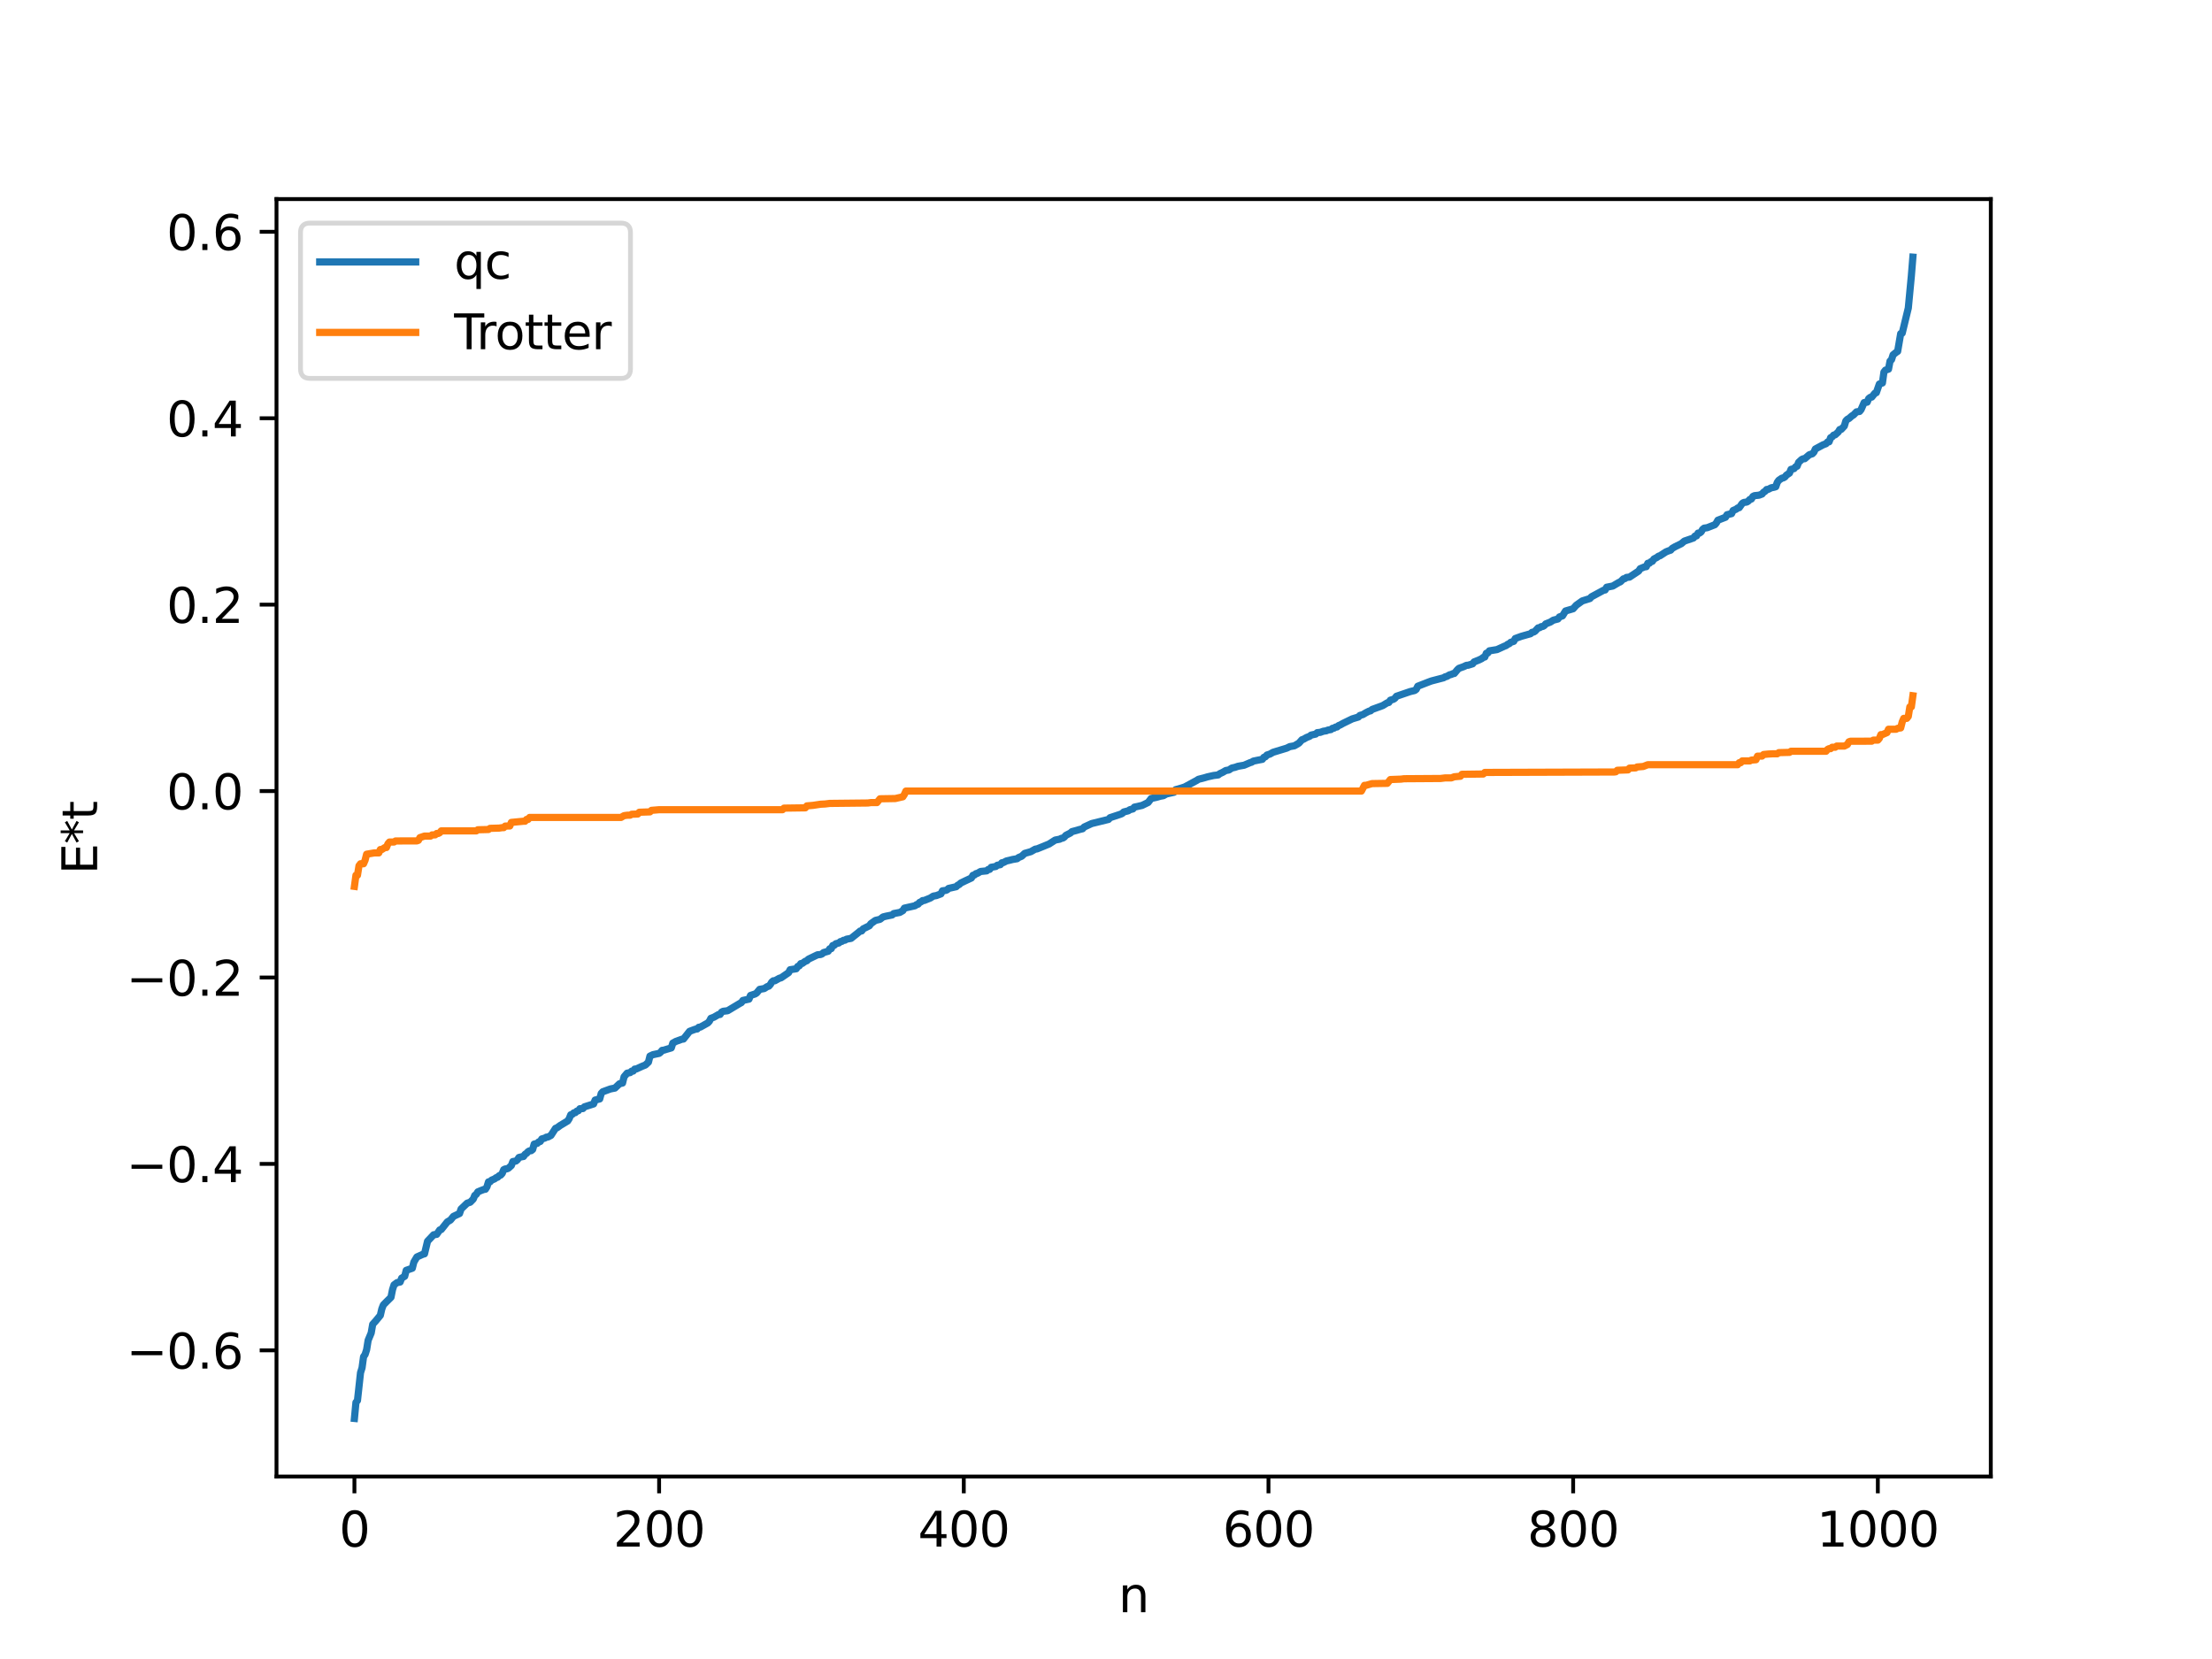 <?xml version="1.0" encoding="utf-8" standalone="no"?>
<!DOCTYPE svg PUBLIC "-//W3C//DTD SVG 1.1//EN"
  "http://www.w3.org/Graphics/SVG/1.1/DTD/svg11.dtd">
<svg xmlns:xlink="http://www.w3.org/1999/xlink" width="460.8pt" height="345.6pt" viewBox="0 0 460.8 345.6" xmlns="http://www.w3.org/2000/svg" version="1.1">
 <defs>
  <style type="text/css">*{stroke-linejoin: round; stroke-linecap: butt}</style>
 </defs>
 <g id="figure_1">
  <g id="patch_1">
   <path d="M 0 345.6 
L 460.8 345.6 
L 460.8 0 
L 0 0 
z
" style="fill: #ffffff"/>
  </g>
  <g id="axes_1">
   <g id="patch_2">
    <path d="M 57.6 307.584 
L 414.72 307.584 
L 414.72 41.472 
L 57.6 41.472 
z
" style="fill: #ffffff"/>
   </g>
   <g id="matplotlib.axis_1">
    <g id="xtick_1">
     <g id="line2d_1">
      <defs>
       <path id="mc9cdd8ccac" d="M 0 0 
L 0 3.5 
" style="stroke: #000000; stroke-width: 0.8"/>
      </defs>
      <g>
       <use xlink:href="#mc9cdd8ccac" x="73.833" y="307.584" style="stroke: #000000; stroke-width: 0.8"/>
      </g>
     </g>
     <g id="text_1">
      <!-- 0 -->
      <g transform="translate(70.651 322.182) scale(0.1 -0.1)">
       <defs>
        <path id="DejaVuSans-30" d="M 2034 4250 
Q 1547 4250 1301 3770 
Q 1056 3291 1056 2328 
Q 1056 1369 1301 889 
Q 1547 409 2034 409 
Q 2525 409 2770 889 
Q 3016 1369 3016 2328 
Q 3016 3291 2770 3770 
Q 2525 4250 2034 4250 
z
M 2034 4750 
Q 2819 4750 3233 4129 
Q 3647 3509 3647 2328 
Q 3647 1150 3233 529 
Q 2819 -91 2034 -91 
Q 1250 -91 836 529 
Q 422 1150 422 2328 
Q 422 3509 836 4129 
Q 1250 4750 2034 4750 
z
" transform="scale(0.016)"/>
       </defs>
       <use xlink:href="#DejaVuSans-30"/>
      </g>
     </g>
    </g>
    <g id="xtick_2">
     <g id="line2d_2">
      <g>
       <use xlink:href="#mc9cdd8ccac" x="137.304" y="307.584" style="stroke: #000000; stroke-width: 0.8"/>
      </g>
     </g>
     <g id="text_2">
      <!-- 200 -->
      <g transform="translate(127.76 322.182) scale(0.1 -0.1)">
       <defs>
        <path id="DejaVuSans-32" d="M 1228 531 
L 3431 531 
L 3431 0 
L 469 0 
L 469 531 
Q 828 903 1448 1529 
Q 2069 2156 2228 2338 
Q 2531 2678 2651 2914 
Q 2772 3150 2772 3378 
Q 2772 3750 2511 3984 
Q 2250 4219 1831 4219 
Q 1534 4219 1204 4116 
Q 875 4013 500 3803 
L 500 4441 
Q 881 4594 1212 4672 
Q 1544 4750 1819 4750 
Q 2544 4750 2975 4387 
Q 3406 4025 3406 3419 
Q 3406 3131 3298 2873 
Q 3191 2616 2906 2266 
Q 2828 2175 2409 1742 
Q 1991 1309 1228 531 
z
" transform="scale(0.016)"/>
       </defs>
       <use xlink:href="#DejaVuSans-32"/>
       <use xlink:href="#DejaVuSans-30" x="63.623"/>
       <use xlink:href="#DejaVuSans-30" x="127.246"/>
      </g>
     </g>
    </g>
    <g id="xtick_3">
     <g id="line2d_3">
      <g>
       <use xlink:href="#mc9cdd8ccac" x="200.775" y="307.584" style="stroke: #000000; stroke-width: 0.8"/>
      </g>
     </g>
     <g id="text_3">
      <!-- 400 -->
      <g transform="translate(191.231 322.182) scale(0.1 -0.1)">
       <defs>
        <path id="DejaVuSans-34" d="M 2419 4116 
L 825 1625 
L 2419 1625 
L 2419 4116 
z
M 2253 4666 
L 3047 4666 
L 3047 1625 
L 3713 1625 
L 3713 1100 
L 3047 1100 
L 3047 0 
L 2419 0 
L 2419 1100 
L 313 1100 
L 313 1709 
L 2253 4666 
z
" transform="scale(0.016)"/>
       </defs>
       <use xlink:href="#DejaVuSans-34"/>
       <use xlink:href="#DejaVuSans-30" x="63.623"/>
       <use xlink:href="#DejaVuSans-30" x="127.246"/>
      </g>
     </g>
    </g>
    <g id="xtick_4">
     <g id="line2d_4">
      <g>
       <use xlink:href="#mc9cdd8ccac" x="264.246" y="307.584" style="stroke: #000000; stroke-width: 0.8"/>
      </g>
     </g>
     <g id="text_4">
      <!-- 600 -->
      <g transform="translate(254.702 322.182) scale(0.1 -0.1)">
       <defs>
        <path id="DejaVuSans-36" d="M 2113 2584 
Q 1688 2584 1439 2293 
Q 1191 2003 1191 1497 
Q 1191 994 1439 701 
Q 1688 409 2113 409 
Q 2538 409 2786 701 
Q 3034 994 3034 1497 
Q 3034 2003 2786 2293 
Q 2538 2584 2113 2584 
z
M 3366 4563 
L 3366 3988 
Q 3128 4100 2886 4159 
Q 2644 4219 2406 4219 
Q 1781 4219 1451 3797 
Q 1122 3375 1075 2522 
Q 1259 2794 1537 2939 
Q 1816 3084 2150 3084 
Q 2853 3084 3261 2657 
Q 3669 2231 3669 1497 
Q 3669 778 3244 343 
Q 2819 -91 2113 -91 
Q 1303 -91 875 529 
Q 447 1150 447 2328 
Q 447 3434 972 4092 
Q 1497 4750 2381 4750 
Q 2619 4750 2861 4703 
Q 3103 4656 3366 4563 
z
" transform="scale(0.016)"/>
       </defs>
       <use xlink:href="#DejaVuSans-36"/>
       <use xlink:href="#DejaVuSans-30" x="63.623"/>
       <use xlink:href="#DejaVuSans-30" x="127.246"/>
      </g>
     </g>
    </g>
    <g id="xtick_5">
     <g id="line2d_5">
      <g>
       <use xlink:href="#mc9cdd8ccac" x="327.717" y="307.584" style="stroke: #000000; stroke-width: 0.8"/>
      </g>
     </g>
     <g id="text_5">
      <!-- 800 -->
      <g transform="translate(318.173 322.182) scale(0.1 -0.1)">
       <defs>
        <path id="DejaVuSans-38" d="M 2034 2216 
Q 1584 2216 1326 1975 
Q 1069 1734 1069 1313 
Q 1069 891 1326 650 
Q 1584 409 2034 409 
Q 2484 409 2743 651 
Q 3003 894 3003 1313 
Q 3003 1734 2745 1975 
Q 2488 2216 2034 2216 
z
M 1403 2484 
Q 997 2584 770 2862 
Q 544 3141 544 3541 
Q 544 4100 942 4425 
Q 1341 4750 2034 4750 
Q 2731 4750 3128 4425 
Q 3525 4100 3525 3541 
Q 3525 3141 3298 2862 
Q 3072 2584 2669 2484 
Q 3125 2378 3379 2068 
Q 3634 1759 3634 1313 
Q 3634 634 3220 271 
Q 2806 -91 2034 -91 
Q 1263 -91 848 271 
Q 434 634 434 1313 
Q 434 1759 690 2068 
Q 947 2378 1403 2484 
z
M 1172 3481 
Q 1172 3119 1398 2916 
Q 1625 2713 2034 2713 
Q 2441 2713 2670 2916 
Q 2900 3119 2900 3481 
Q 2900 3844 2670 4047 
Q 2441 4250 2034 4250 
Q 1625 4250 1398 4047 
Q 1172 3844 1172 3481 
z
" transform="scale(0.016)"/>
       </defs>
       <use xlink:href="#DejaVuSans-38"/>
       <use xlink:href="#DejaVuSans-30" x="63.623"/>
       <use xlink:href="#DejaVuSans-30" x="127.246"/>
      </g>
     </g>
    </g>
    <g id="xtick_6">
     <g id="line2d_6">
      <g>
       <use xlink:href="#mc9cdd8ccac" x="391.188" y="307.584" style="stroke: #000000; stroke-width: 0.8"/>
      </g>
     </g>
     <g id="text_6">
      <!-- 1000 -->
      <g transform="translate(378.463 322.182) scale(0.1 -0.1)">
       <defs>
        <path id="DejaVuSans-31" d="M 794 531 
L 1825 531 
L 1825 4091 
L 703 3866 
L 703 4441 
L 1819 4666 
L 2450 4666 
L 2450 531 
L 3481 531 
L 3481 0 
L 794 0 
L 794 531 
z
" transform="scale(0.016)"/>
       </defs>
       <use xlink:href="#DejaVuSans-31"/>
       <use xlink:href="#DejaVuSans-30" x="63.623"/>
       <use xlink:href="#DejaVuSans-30" x="127.246"/>
       <use xlink:href="#DejaVuSans-30" x="190.869"/>
      </g>
     </g>
    </g>
    <g id="text_7">
     <!-- n -->
     <g transform="translate(232.991 335.861) scale(0.1 -0.1)">
      <defs>
       <path id="DejaVuSans-6e" d="M 3513 2113 
L 3513 0 
L 2938 0 
L 2938 2094 
Q 2938 2591 2744 2837 
Q 2550 3084 2163 3084 
Q 1697 3084 1428 2787 
Q 1159 2491 1159 1978 
L 1159 0 
L 581 0 
L 581 3500 
L 1159 3500 
L 1159 2956 
Q 1366 3272 1645 3428 
Q 1925 3584 2291 3584 
Q 2894 3584 3203 3211 
Q 3513 2838 3513 2113 
z
" transform="scale(0.016)"/>
      </defs>
      <use xlink:href="#DejaVuSans-6e"/>
     </g>
    </g>
   </g>
   <g id="matplotlib.axis_2">
    <g id="ytick_1">
     <g id="line2d_7">
      <defs>
       <path id="m64550f3d56" d="M 0 0 
L -3.5 0 
" style="stroke: #000000; stroke-width: 0.8"/>
      </defs>
      <g>
       <use xlink:href="#m64550f3d56" x="57.6" y="281.298" style="stroke: #000000; stroke-width: 0.8"/>
      </g>
     </g>
     <g id="text_8">
      <!-- −0.6 -->
      <g transform="translate(26.317 285.097) scale(0.1 -0.1)">
       <defs>
        <path id="DejaVuSans-2212" d="M 678 2272 
L 4684 2272 
L 4684 1741 
L 678 1741 
L 678 2272 
z
" transform="scale(0.016)"/>
        <path id="DejaVuSans-2e" d="M 684 794 
L 1344 794 
L 1344 0 
L 684 0 
L 684 794 
z
" transform="scale(0.016)"/>
       </defs>
       <use xlink:href="#DejaVuSans-2212"/>
       <use xlink:href="#DejaVuSans-30" x="83.789"/>
       <use xlink:href="#DejaVuSans-2e" x="147.412"/>
       <use xlink:href="#DejaVuSans-36" x="179.199"/>
      </g>
     </g>
    </g>
    <g id="ytick_2">
     <g id="line2d_8">
      <g>
       <use xlink:href="#m64550f3d56" x="57.6" y="242.463" style="stroke: #000000; stroke-width: 0.8"/>
      </g>
     </g>
     <g id="text_9">
      <!-- −0.4 -->
      <g transform="translate(26.317 246.262) scale(0.1 -0.1)">
       <use xlink:href="#DejaVuSans-2212"/>
       <use xlink:href="#DejaVuSans-30" x="83.789"/>
       <use xlink:href="#DejaVuSans-2e" x="147.412"/>
       <use xlink:href="#DejaVuSans-34" x="179.199"/>
      </g>
     </g>
    </g>
    <g id="ytick_3">
     <g id="line2d_9">
      <g>
       <use xlink:href="#m64550f3d56" x="57.6" y="203.629" style="stroke: #000000; stroke-width: 0.8"/>
      </g>
     </g>
     <g id="text_10">
      <!-- −0.2 -->
      <g transform="translate(26.317 207.428) scale(0.1 -0.1)">
       <use xlink:href="#DejaVuSans-2212"/>
       <use xlink:href="#DejaVuSans-30" x="83.789"/>
       <use xlink:href="#DejaVuSans-2e" x="147.412"/>
       <use xlink:href="#DejaVuSans-32" x="179.199"/>
      </g>
     </g>
    </g>
    <g id="ytick_4">
     <g id="line2d_10">
      <g>
       <use xlink:href="#m64550f3d56" x="57.6" y="164.794" style="stroke: #000000; stroke-width: 0.8"/>
      </g>
     </g>
     <g id="text_11">
      <!-- 0.0 -->
      <g transform="translate(34.697 168.593) scale(0.1 -0.1)">
       <use xlink:href="#DejaVuSans-30"/>
       <use xlink:href="#DejaVuSans-2e" x="63.623"/>
       <use xlink:href="#DejaVuSans-30" x="95.41"/>
      </g>
     </g>
    </g>
    <g id="ytick_5">
     <g id="line2d_11">
      <g>
       <use xlink:href="#m64550f3d56" x="57.6" y="125.959" style="stroke: #000000; stroke-width: 0.8"/>
      </g>
     </g>
     <g id="text_12">
      <!-- 0.2 -->
      <g transform="translate(34.697 129.759) scale(0.1 -0.1)">
       <use xlink:href="#DejaVuSans-30"/>
       <use xlink:href="#DejaVuSans-2e" x="63.623"/>
       <use xlink:href="#DejaVuSans-32" x="95.41"/>
      </g>
     </g>
    </g>
    <g id="ytick_6">
     <g id="line2d_12">
      <g>
       <use xlink:href="#m64550f3d56" x="57.6" y="87.125" style="stroke: #000000; stroke-width: 0.8"/>
      </g>
     </g>
     <g id="text_13">
      <!-- 0.4 -->
      <g transform="translate(34.697 90.924) scale(0.1 -0.1)">
       <use xlink:href="#DejaVuSans-30"/>
       <use xlink:href="#DejaVuSans-2e" x="63.623"/>
       <use xlink:href="#DejaVuSans-34" x="95.41"/>
      </g>
     </g>
    </g>
    <g id="ytick_7">
     <g id="line2d_13">
      <g>
       <use xlink:href="#m64550f3d56" x="57.6" y="48.29" style="stroke: #000000; stroke-width: 0.8"/>
      </g>
     </g>
     <g id="text_14">
      <!-- 0.6 -->
      <g transform="translate(34.697 52.089) scale(0.1 -0.1)">
       <use xlink:href="#DejaVuSans-30"/>
       <use xlink:href="#DejaVuSans-2e" x="63.623"/>
       <use xlink:href="#DejaVuSans-36" x="95.41"/>
      </g>
     </g>
    </g>
    <g id="text_15">
     <!-- E*t -->
     <g transform="translate(20.238 182.148) rotate(-90) scale(0.1 -0.1)">
      <defs>
       <path id="DejaVuSans-45" d="M 628 4666 
L 3578 4666 
L 3578 4134 
L 1259 4134 
L 1259 2753 
L 3481 2753 
L 3481 2222 
L 1259 2222 
L 1259 531 
L 3634 531 
L 3634 0 
L 628 0 
L 628 4666 
z
" transform="scale(0.016)"/>
       <path id="DejaVuSans-2a" d="M 3009 3897 
L 1888 3291 
L 3009 2681 
L 2828 2375 
L 1778 3009 
L 1778 1831 
L 1422 1831 
L 1422 3009 
L 372 2375 
L 191 2681 
L 1313 3291 
L 191 3897 
L 372 4206 
L 1422 3572 
L 1422 4750 
L 1778 4750 
L 1778 3572 
L 2828 4206 
L 3009 3897 
z
" transform="scale(0.016)"/>
       <path id="DejaVuSans-74" d="M 1172 4494 
L 1172 3500 
L 2356 3500 
L 2356 3053 
L 1172 3053 
L 1172 1153 
Q 1172 725 1289 603 
Q 1406 481 1766 481 
L 2356 481 
L 2356 0 
L 1766 0 
Q 1100 0 847 248 
Q 594 497 594 1153 
L 594 3053 
L 172 3053 
L 172 3500 
L 594 3500 
L 594 4494 
L 1172 4494 
z
" transform="scale(0.016)"/>
      </defs>
      <use xlink:href="#DejaVuSans-45"/>
      <use xlink:href="#DejaVuSans-2a" x="63.184"/>
      <use xlink:href="#DejaVuSans-74" x="113.184"/>
     </g>
    </g>
   </g>
   <g id="line2d_14">
    <path d="M 73.833 295.488 
L 74.15 292.153 
L 74.467 291.756 
L 75.102 285.961 
L 75.42 284.953 
L 75.737 282.627 
L 76.054 282.168 
L 76.372 281.179 
L 76.689 279.209 
L 77.324 277.688 
L 77.641 275.874 
L 78.276 275.172 
L 79.228 274.015 
L 79.545 272.654 
L 79.862 271.838 
L 80.497 271.192 
L 81.449 270.248 
L 81.767 268.657 
L 82.084 267.663 
L 82.719 267.192 
L 83.353 267.072 
L 83.671 266.256 
L 84.305 265.872 
L 84.623 264.635 
L 85.892 264.196 
L 86.21 262.922 
L 86.844 261.85 
L 88.114 261.275 
L 88.431 261.2 
L 89.066 258.572 
L 90.335 257.225 
L 90.97 257.139 
L 91.605 256.216 
L 91.922 256.133 
L 93.191 254.537 
L 93.826 254.171 
L 94.461 253.393 
L 95.73 252.797 
L 96.048 251.86 
L 97.317 250.646 
L 97.952 250.441 
L 98.586 249.795 
L 98.904 249.025 
L 99.221 248.81 
L 99.539 248.288 
L 100.173 248.023 
L 100.808 247.78 
L 101.125 247.739 
L 101.443 247.232 
L 101.76 246.204 
L 102.077 246.198 
L 102.395 245.848 
L 103.029 245.588 
L 103.347 245.337 
L 103.664 245.238 
L 103.981 244.918 
L 104.299 244.794 
L 104.616 244.446 
L 104.934 243.667 
L 105.251 243.506 
L 105.568 243.498 
L 105.886 243.375 
L 106.52 242.803 
L 106.838 241.971 
L 107.472 241.867 
L 107.79 241.599 
L 108.107 241.122 
L 108.742 240.968 
L 109.059 240.917 
L 109.377 240.458 
L 109.694 240.257 
L 110.011 239.909 
L 110.329 239.731 
L 110.646 239.708 
L 110.963 239.459 
L 111.281 238.331 
L 111.915 238.182 
L 112.233 237.87 
L 112.55 237.787 
L 112.867 237.258 
L 113.502 237.084 
L 113.82 236.889 
L 114.137 236.865 
L 114.772 236.527 
L 115.724 235.053 
L 116.041 234.941 
L 116.676 234.473 
L 118.262 233.516 
L 118.58 233.02 
L 118.897 232.227 
L 119.215 232.145 
L 119.532 231.829 
L 119.849 231.784 
L 120.167 231.466 
L 120.484 231.389 
L 120.801 230.964 
L 121.436 230.931 
L 121.753 230.572 
L 123.658 229.97 
L 123.975 229.163 
L 124.927 228.93 
L 125.244 227.788 
L 125.562 227.436 
L 127.148 226.853 
L 127.783 226.724 
L 128.1 226.669 
L 129.053 225.767 
L 129.687 225.615 
L 130.005 224.314 
L 130.639 223.564 
L 131.274 223.442 
L 131.591 223.136 
L 131.909 223.123 
L 132.226 222.706 
L 132.543 222.692 
L 133.813 222.11 
L 134.448 221.861 
L 135.082 221.263 
L 135.4 220.002 
L 136.034 219.705 
L 137.304 219.439 
L 137.621 219.197 
L 137.939 218.805 
L 138.256 218.776 
L 138.891 218.578 
L 139.843 218.299 
L 140.16 217.298 
L 140.795 216.945 
L 142.064 216.486 
L 142.381 216.451 
L 143.651 214.848 
L 144.286 214.606 
L 144.92 214.381 
L 145.238 214.354 
L 145.555 214.003 
L 145.872 213.975 
L 147.459 213.089 
L 147.777 212.738 
L 148.094 212.135 
L 148.729 211.897 
L 149.681 211.345 
L 149.998 211.333 
L 150.315 210.846 
L 150.633 210.671 
L 151.585 210.553 
L 154.124 209.028 
L 154.441 208.862 
L 154.758 208.409 
L 156.028 208.138 
L 156.345 207.37 
L 157.297 207.061 
L 157.615 206.865 
L 158.249 206.099 
L 159.201 205.936 
L 159.836 205.523 
L 160.153 205.437 
L 160.471 205.088 
L 160.788 204.568 
L 161.105 204.316 
L 161.423 204.309 
L 162.375 203.776 
L 162.692 203.71 
L 164.279 202.62 
L 164.596 202.009 
L 165.866 201.813 
L 166.183 201.327 
L 166.5 201.208 
L 166.818 200.741 
L 167.135 200.696 
L 167.77 200.242 
L 168.087 200.142 
L 168.405 199.816 
L 170.309 198.897 
L 170.943 198.844 
L 171.261 198.709 
L 171.578 198.427 
L 172.53 198.164 
L 172.848 197.645 
L 173.165 197.62 
L 173.482 196.966 
L 173.8 196.917 
L 174.117 196.595 
L 174.752 196.437 
L 175.069 196.156 
L 175.386 196.104 
L 175.704 195.883 
L 176.021 195.86 
L 176.339 195.651 
L 177.291 195.48 
L 178.877 194.217 
L 179.195 193.948 
L 179.512 193.929 
L 179.829 193.484 
L 181.099 192.86 
L 181.416 192.418 
L 182.368 191.738 
L 183.32 191.515 
L 183.955 191.015 
L 184.59 190.857 
L 185.859 190.599 
L 186.177 190.311 
L 187.446 190.074 
L 188.081 189.703 
L 188.398 189.183 
L 190.62 188.685 
L 190.937 188.446 
L 191.254 188.36 
L 191.572 187.986 
L 191.889 187.858 
L 192.206 187.603 
L 192.524 187.591 
L 193.793 187.08 
L 194.428 186.675 
L 195.062 186.566 
L 196.015 186.21 
L 196.332 185.572 
L 196.967 185.491 
L 197.284 185.383 
L 197.601 185.077 
L 199.188 184.718 
L 199.505 184.406 
L 199.823 184.26 
L 200.14 183.955 
L 201.092 183.494 
L 202.362 182.902 
L 202.679 182.34 
L 202.996 182.28 
L 203.314 181.993 
L 203.631 181.926 
L 204.266 181.546 
L 205.535 181.416 
L 205.853 181.137 
L 206.17 181.103 
L 206.487 180.672 
L 207.439 180.507 
L 207.757 180.248 
L 208.391 180.124 
L 208.709 179.732 
L 209.026 179.688 
L 209.661 179.354 
L 210.296 179.212 
L 210.93 179.048 
L 211.882 178.887 
L 212.2 178.634 
L 212.834 178.369 
L 213.469 177.776 
L 214.739 177.417 
L 215.691 176.879 
L 216.008 176.852 
L 217.277 176.339 
L 218.547 175.816 
L 219.816 174.998 
L 220.768 174.818 
L 221.086 174.641 
L 221.403 174.594 
L 221.72 174.386 
L 222.038 174.016 
L 222.99 173.534 
L 223.307 173.241 
L 224.259 172.988 
L 224.894 172.799 
L 225.529 172.645 
L 225.846 172.287 
L 227.433 171.557 
L 230.924 170.702 
L 231.241 170.339 
L 233.462 169.603 
L 233.78 169.457 
L 234.097 169.148 
L 235.049 168.904 
L 235.367 168.673 
L 236.001 168.516 
L 236.319 168.137 
L 237.905 167.787 
L 239.175 167.169 
L 239.81 166.338 
L 241.079 166.053 
L 241.714 165.87 
L 242.348 165.757 
L 242.983 165.396 
L 244.57 165.041 
L 244.887 164.513 
L 246.157 164.147 
L 246.791 163.941 
L 249.33 162.562 
L 249.648 162.347 
L 250.917 162.021 
L 251.552 161.83 
L 252.821 161.547 
L 253.773 161.433 
L 254.091 161.179 
L 254.725 160.885 
L 255.36 160.509 
L 255.995 160.406 
L 256.629 159.992 
L 257.264 159.852 
L 257.899 159.632 
L 259.168 159.41 
L 260.438 158.866 
L 260.755 158.779 
L 261.072 158.558 
L 262.024 158.361 
L 262.977 158.18 
L 263.294 157.76 
L 263.611 157.648 
L 263.929 157.284 
L 264.563 157.081 
L 265.198 156.718 
L 268.054 155.848 
L 268.689 155.534 
L 269.641 155.365 
L 270.593 154.803 
L 271.228 154.096 
L 271.545 153.999 
L 272.18 153.634 
L 272.815 153.386 
L 273.132 153.13 
L 274.084 152.924 
L 274.401 152.626 
L 275.036 152.563 
L 275.671 152.33 
L 276.305 152.235 
L 276.623 152.089 
L 277.258 151.981 
L 277.575 151.722 
L 277.892 151.688 
L 278.21 151.467 
L 278.527 151.445 
L 278.844 151.151 
L 279.162 151.038 
L 279.796 150.681 
L 281.7 149.755 
L 282.653 149.467 
L 282.97 149.37 
L 283.287 149.041 
L 283.922 148.853 
L 284.557 148.469 
L 285.191 148.15 
L 285.509 148.083 
L 285.826 147.794 
L 288.048 146.985 
L 289 146.403 
L 289.317 146.341 
L 289.634 145.862 
L 290.269 145.677 
L 290.586 145.463 
L 290.904 145.047 
L 293.76 144.069 
L 294.712 143.843 
L 295.029 143.596 
L 295.347 142.954 
L 297.568 142.088 
L 298.203 141.854 
L 300.742 141.192 
L 301.059 140.979 
L 301.377 140.925 
L 302.011 140.558 
L 302.329 140.509 
L 302.646 140.339 
L 302.963 140.298 
L 303.598 139.535 
L 303.915 139.23 
L 304.867 138.893 
L 305.502 138.593 
L 305.82 138.585 
L 306.772 138.288 
L 307.089 137.883 
L 308.041 137.51 
L 308.676 137.203 
L 308.993 136.944 
L 309.31 136.869 
L 309.628 136.085 
L 309.945 136.023 
L 310.262 135.581 
L 311.849 135.322 
L 313.436 134.598 
L 313.753 134.48 
L 314.071 134.22 
L 314.388 134.111 
L 314.705 133.807 
L 315.34 133.602 
L 315.658 133.016 
L 316.927 132.556 
L 318.831 132.018 
L 319.148 131.727 
L 319.466 131.681 
L 319.783 131.491 
L 320.418 130.801 
L 320.735 130.76 
L 321.053 130.542 
L 321.37 130.512 
L 321.687 130.332 
L 322.005 129.968 
L 322.957 129.594 
L 323.591 129.194 
L 324.543 128.947 
L 324.861 128.516 
L 325.496 128.299 
L 326.13 127.277 
L 327.717 126.813 
L 328.352 126.089 
L 329.621 125.182 
L 331.208 124.687 
L 331.525 124.324 
L 334.064 122.953 
L 334.381 122.902 
L 334.699 122.327 
L 335.968 122.082 
L 337.238 121.331 
L 337.555 121.209 
L 338.19 120.585 
L 338.507 120.531 
L 338.824 120.289 
L 339.459 120.221 
L 341.363 118.959 
L 341.681 118.468 
L 342.633 118.076 
L 342.95 118.053 
L 343.267 117.342 
L 343.585 117.336 
L 343.902 117.021 
L 344.22 116.93 
L 344.537 116.449 
L 345.172 116.121 
L 345.489 115.871 
L 345.806 115.774 
L 347.076 114.952 
L 347.71 114.703 
L 348.028 114.61 
L 348.345 114.241 
L 348.98 113.876 
L 350.249 113.256 
L 350.884 112.722 
L 352.788 112.07 
L 353.105 111.662 
L 353.423 111.637 
L 353.74 111.052 
L 354.058 111.043 
L 354.375 110.807 
L 354.692 110.266 
L 355.01 110.024 
L 355.644 109.93 
L 357.231 109.31 
L 357.548 108.939 
L 357.866 108.37 
L 359.453 107.755 
L 359.77 107.226 
L 360.722 107 
L 361.039 106.345 
L 361.674 106.076 
L 361.991 105.823 
L 362.309 105.759 
L 362.943 104.868 
L 363.261 104.674 
L 363.896 104.585 
L 364.213 104.377 
L 364.53 104.03 
L 364.848 103.957 
L 365.165 103.421 
L 365.482 103.258 
L 366.434 103.158 
L 367.069 102.919 
L 367.386 102.526 
L 367.704 102.354 
L 368.021 101.973 
L 368.339 101.948 
L 368.973 101.621 
L 369.608 101.495 
L 369.925 101.391 
L 370.243 100.482 
L 370.56 100.049 
L 371.195 99.613 
L 371.512 99.547 
L 371.829 99.359 
L 372.147 98.974 
L 372.781 98.553 
L 373.099 97.777 
L 373.734 97.623 
L 374.051 97.245 
L 374.368 97.127 
L 374.686 96.315 
L 375.32 95.728 
L 375.638 95.569 
L 375.955 95.557 
L 376.907 94.733 
L 377.542 94.531 
L 377.859 94.207 
L 378.177 93.529 
L 379.763 92.674 
L 380.398 92.432 
L 380.715 92.072 
L 381.033 92.037 
L 381.35 91.178 
L 381.667 91.016 
L 381.985 90.644 
L 382.302 90.575 
L 382.937 90.004 
L 383.254 89.472 
L 383.572 89.436 
L 384.206 88.754 
L 384.524 87.682 
L 384.841 87.349 
L 385.158 87.189 
L 385.793 86.633 
L 386.11 86.452 
L 386.745 85.799 
L 387.38 85.712 
L 387.697 85.32 
L 388.332 83.864 
L 388.967 83.778 
L 389.284 83.039 
L 389.601 82.783 
L 389.919 82.723 
L 390.553 81.934 
L 390.871 81.805 
L 391.505 79.998 
L 392.14 79.783 
L 392.458 77.509 
L 392.775 77.105 
L 393.41 76.901 
L 393.727 75.231 
L 394.044 74.918 
L 394.362 73.92 
L 394.996 73.405 
L 395.314 73.197 
L 395.948 69.499 
L 396.266 69.401 
L 397.535 64.165 
L 398.17 57.479 
L 398.487 53.568 
L 398.487 53.568 
" clip-path="url(#p71b48ae43c)" style="fill: none; stroke: #1f77b4; stroke-width: 1.5; stroke-linecap: square"/>
   </g>
   <g id="line2d_15">
    <path d="M 73.833 184.648 
L 74.15 182.331 
L 74.467 182.331 
L 74.785 180.351 
L 75.102 179.939 
L 75.737 179.939 
L 76.054 179.198 
L 76.372 177.948 
L 77.958 177.677 
L 78.91 177.677 
L 79.228 176.972 
L 79.545 176.972 
L 80.18 176.558 
L 80.497 176.558 
L 80.815 175.778 
L 81.132 175.411 
L 82.084 175.404 
L 82.401 175.187 
L 86.844 175.175 
L 87.162 175.056 
L 87.479 174.49 
L 88.431 174.169 
L 89.7 174.169 
L 90.018 173.919 
L 90.653 173.919 
L 90.97 173.629 
L 91.287 173.629 
L 91.605 173.477 
L 91.922 173.088 
L 99.221 173.088 
L 99.539 172.856 
L 101.76 172.801 
L 102.077 172.561 
L 103.981 172.507 
L 104.616 172.413 
L 104.934 172.413 
L 105.251 172.083 
L 106.203 172.067 
L 106.52 171.322 
L 109.059 171.078 
L 109.377 171.078 
L 109.694 170.701 
L 110.011 170.701 
L 110.329 170.286 
L 129.37 170.286 
L 130.005 169.914 
L 130.639 169.828 
L 131.274 169.814 
L 131.591 169.621 
L 132.861 169.577 
L 133.178 169.205 
L 135.4 169.127 
L 135.717 168.81 
L 137.304 168.677 
L 163.01 168.677 
L 163.327 168.348 
L 167.77 168.288 
L 168.087 167.881 
L 169.357 167.772 
L 170.943 167.534 
L 171.896 167.483 
L 172.848 167.365 
L 180.781 167.279 
L 181.416 167.194 
L 182.686 167.194 
L 183.32 166.403 
L 186.494 166.35 
L 188.081 165.988 
L 188.398 165.496 
L 188.715 164.794 
L 283.605 164.794 
L 284.239 163.6 
L 284.557 163.6 
L 285.826 163.238 
L 289 163.185 
L 289.634 162.394 
L 291.856 162.309 
L 292.491 162.223 
L 300.107 162.172 
L 301.059 162.054 
L 302.329 162.054 
L 302.963 161.816 
L 304.233 161.707 
L 304.55 161.3 
L 308.993 161.24 
L 309.31 160.911 
L 336.286 160.821 
L 336.603 160.778 
L 336.92 160.461 
L 339.142 160.383 
L 339.459 160.011 
L 340.729 159.967 
L 341.046 159.774 
L 342.315 159.674 
L 343.267 159.302 
L 361.991 159.302 
L 362.309 158.887 
L 362.626 158.887 
L 362.943 158.51 
L 364.53 158.51 
L 364.848 158.339 
L 365.8 158.266 
L 366.117 157.521 
L 367.069 157.505 
L 367.386 157.175 
L 368.339 157.081 
L 369.291 157.027 
L 370.243 157.027 
L 370.56 156.787 
L 372.781 156.732 
L 373.099 156.5 
L 380.398 156.5 
L 380.715 156.111 
L 381.033 155.959 
L 381.35 155.959 
L 381.667 155.669 
L 382.302 155.669 
L 382.62 155.419 
L 384.206 155.419 
L 384.841 155.098 
L 385.158 154.532 
L 385.476 154.413 
L 389.919 154.401 
L 390.236 154.184 
L 391.188 154.177 
L 391.505 153.81 
L 391.823 153.03 
L 392.14 153.03 
L 393.092 152.616 
L 393.41 151.911 
L 394.996 151.911 
L 395.314 151.717 
L 395.948 151.64 
L 396.266 150.39 
L 396.583 149.649 
L 397.218 149.649 
L 397.535 149.237 
L 397.853 147.257 
L 398.17 147.257 
L 398.487 144.94 
L 398.487 144.94 
" clip-path="url(#p71b48ae43c)" style="fill: none; stroke: #ff7f0e; stroke-width: 1.5; stroke-linecap: square"/>
   </g>
   <g id="patch_3">
    <path d="M 57.6 307.584 
L 57.6 41.472 
" style="fill: none; stroke: #000000; stroke-width: 0.8; stroke-linejoin: miter; stroke-linecap: square"/>
   </g>
   <g id="patch_4">
    <path d="M 414.72 307.584 
L 414.72 41.472 
" style="fill: none; stroke: #000000; stroke-width: 0.8; stroke-linejoin: miter; stroke-linecap: square"/>
   </g>
   <g id="patch_5">
    <path d="M 57.6 307.584 
L 414.72 307.584 
" style="fill: none; stroke: #000000; stroke-width: 0.8; stroke-linejoin: miter; stroke-linecap: square"/>
   </g>
   <g id="patch_6">
    <path d="M 57.6 41.472 
L 414.72 41.472 
" style="fill: none; stroke: #000000; stroke-width: 0.8; stroke-linejoin: miter; stroke-linecap: square"/>
   </g>
   <g id="legend_1">
    <g id="patch_7">
     <path d="M 64.6 78.828 
L 129.342 78.828 
Q 131.342 78.828 131.342 76.828 
L 131.342 48.472 
Q 131.342 46.472 129.342 46.472 
L 64.6 46.472 
Q 62.6 46.472 62.6 48.472 
L 62.6 76.828 
Q 62.6 78.828 64.6 78.828 
z
" style="fill: #ffffff; opacity: 0.8; stroke: #cccccc; stroke-linejoin: miter"/>
    </g>
    <g id="line2d_16">
     <path d="M 66.6 54.57 
L 76.6 54.57 
L 86.6 54.57 
" style="fill: none; stroke: #1f77b4; stroke-width: 1.5; stroke-linecap: square"/>
    </g>
    <g id="text_16">
     <!-- qc -->
     <g transform="translate(94.6 58.07) scale(0.1 -0.1)">
      <defs>
       <path id="DejaVuSans-71" d="M 947 1747 
Q 947 1113 1208 752 
Q 1469 391 1925 391 
Q 2381 391 2643 752 
Q 2906 1113 2906 1747 
Q 2906 2381 2643 2742 
Q 2381 3103 1925 3103 
Q 1469 3103 1208 2742 
Q 947 2381 947 1747 
z
M 2906 525 
Q 2725 213 2448 61 
Q 2172 -91 1784 -91 
Q 1150 -91 751 415 
Q 353 922 353 1747 
Q 353 2572 751 3078 
Q 1150 3584 1784 3584 
Q 2172 3584 2448 3432 
Q 2725 3281 2906 2969 
L 2906 3500 
L 3481 3500 
L 3481 -1331 
L 2906 -1331 
L 2906 525 
z
" transform="scale(0.016)"/>
       <path id="DejaVuSans-63" d="M 3122 3366 
L 3122 2828 
Q 2878 2963 2633 3030 
Q 2388 3097 2138 3097 
Q 1578 3097 1268 2742 
Q 959 2388 959 1747 
Q 959 1106 1268 751 
Q 1578 397 2138 397 
Q 2388 397 2633 464 
Q 2878 531 3122 666 
L 3122 134 
Q 2881 22 2623 -34 
Q 2366 -91 2075 -91 
Q 1284 -91 818 406 
Q 353 903 353 1747 
Q 353 2603 823 3093 
Q 1294 3584 2113 3584 
Q 2378 3584 2631 3529 
Q 2884 3475 3122 3366 
z
" transform="scale(0.016)"/>
      </defs>
      <use xlink:href="#DejaVuSans-71"/>
      <use xlink:href="#DejaVuSans-63" x="63.477"/>
     </g>
    </g>
    <g id="line2d_17">
     <path d="M 66.6 69.249 
L 76.6 69.249 
L 86.6 69.249 
" style="fill: none; stroke: #ff7f0e; stroke-width: 1.5; stroke-linecap: square"/>
    </g>
    <g id="text_17">
     <!-- Trotter -->
     <g transform="translate(94.6 72.749) scale(0.1 -0.1)">
      <defs>
       <path id="DejaVuSans-54" d="M -19 4666 
L 3928 4666 
L 3928 4134 
L 2272 4134 
L 2272 0 
L 1638 0 
L 1638 4134 
L -19 4134 
L -19 4666 
z
" transform="scale(0.016)"/>
       <path id="DejaVuSans-72" d="M 2631 2963 
Q 2534 3019 2420 3045 
Q 2306 3072 2169 3072 
Q 1681 3072 1420 2755 
Q 1159 2438 1159 1844 
L 1159 0 
L 581 0 
L 581 3500 
L 1159 3500 
L 1159 2956 
Q 1341 3275 1631 3429 
Q 1922 3584 2338 3584 
Q 2397 3584 2469 3576 
Q 2541 3569 2628 3553 
L 2631 2963 
z
" transform="scale(0.016)"/>
       <path id="DejaVuSans-6f" d="M 1959 3097 
Q 1497 3097 1228 2736 
Q 959 2375 959 1747 
Q 959 1119 1226 758 
Q 1494 397 1959 397 
Q 2419 397 2687 759 
Q 2956 1122 2956 1747 
Q 2956 2369 2687 2733 
Q 2419 3097 1959 3097 
z
M 1959 3584 
Q 2709 3584 3137 3096 
Q 3566 2609 3566 1747 
Q 3566 888 3137 398 
Q 2709 -91 1959 -91 
Q 1206 -91 779 398 
Q 353 888 353 1747 
Q 353 2609 779 3096 
Q 1206 3584 1959 3584 
z
" transform="scale(0.016)"/>
       <path id="DejaVuSans-65" d="M 3597 1894 
L 3597 1613 
L 953 1613 
Q 991 1019 1311 708 
Q 1631 397 2203 397 
Q 2534 397 2845 478 
Q 3156 559 3463 722 
L 3463 178 
Q 3153 47 2828 -22 
Q 2503 -91 2169 -91 
Q 1331 -91 842 396 
Q 353 884 353 1716 
Q 353 2575 817 3079 
Q 1281 3584 2069 3584 
Q 2775 3584 3186 3129 
Q 3597 2675 3597 1894 
z
M 3022 2063 
Q 3016 2534 2758 2815 
Q 2500 3097 2075 3097 
Q 1594 3097 1305 2825 
Q 1016 2553 972 2059 
L 3022 2063 
z
" transform="scale(0.016)"/>
      </defs>
      <use xlink:href="#DejaVuSans-54"/>
      <use xlink:href="#DejaVuSans-72" x="46.334"/>
      <use xlink:href="#DejaVuSans-6f" x="85.197"/>
      <use xlink:href="#DejaVuSans-74" x="146.379"/>
      <use xlink:href="#DejaVuSans-74" x="185.588"/>
      <use xlink:href="#DejaVuSans-65" x="224.797"/>
      <use xlink:href="#DejaVuSans-72" x="286.32"/>
     </g>
    </g>
   </g>
  </g>
 </g>
 <defs>
  <clipPath id="p71b48ae43c">
   <rect x="57.6" y="41.472" width="357.12" height="266.112"/>
  </clipPath>
 </defs>
</svg>
